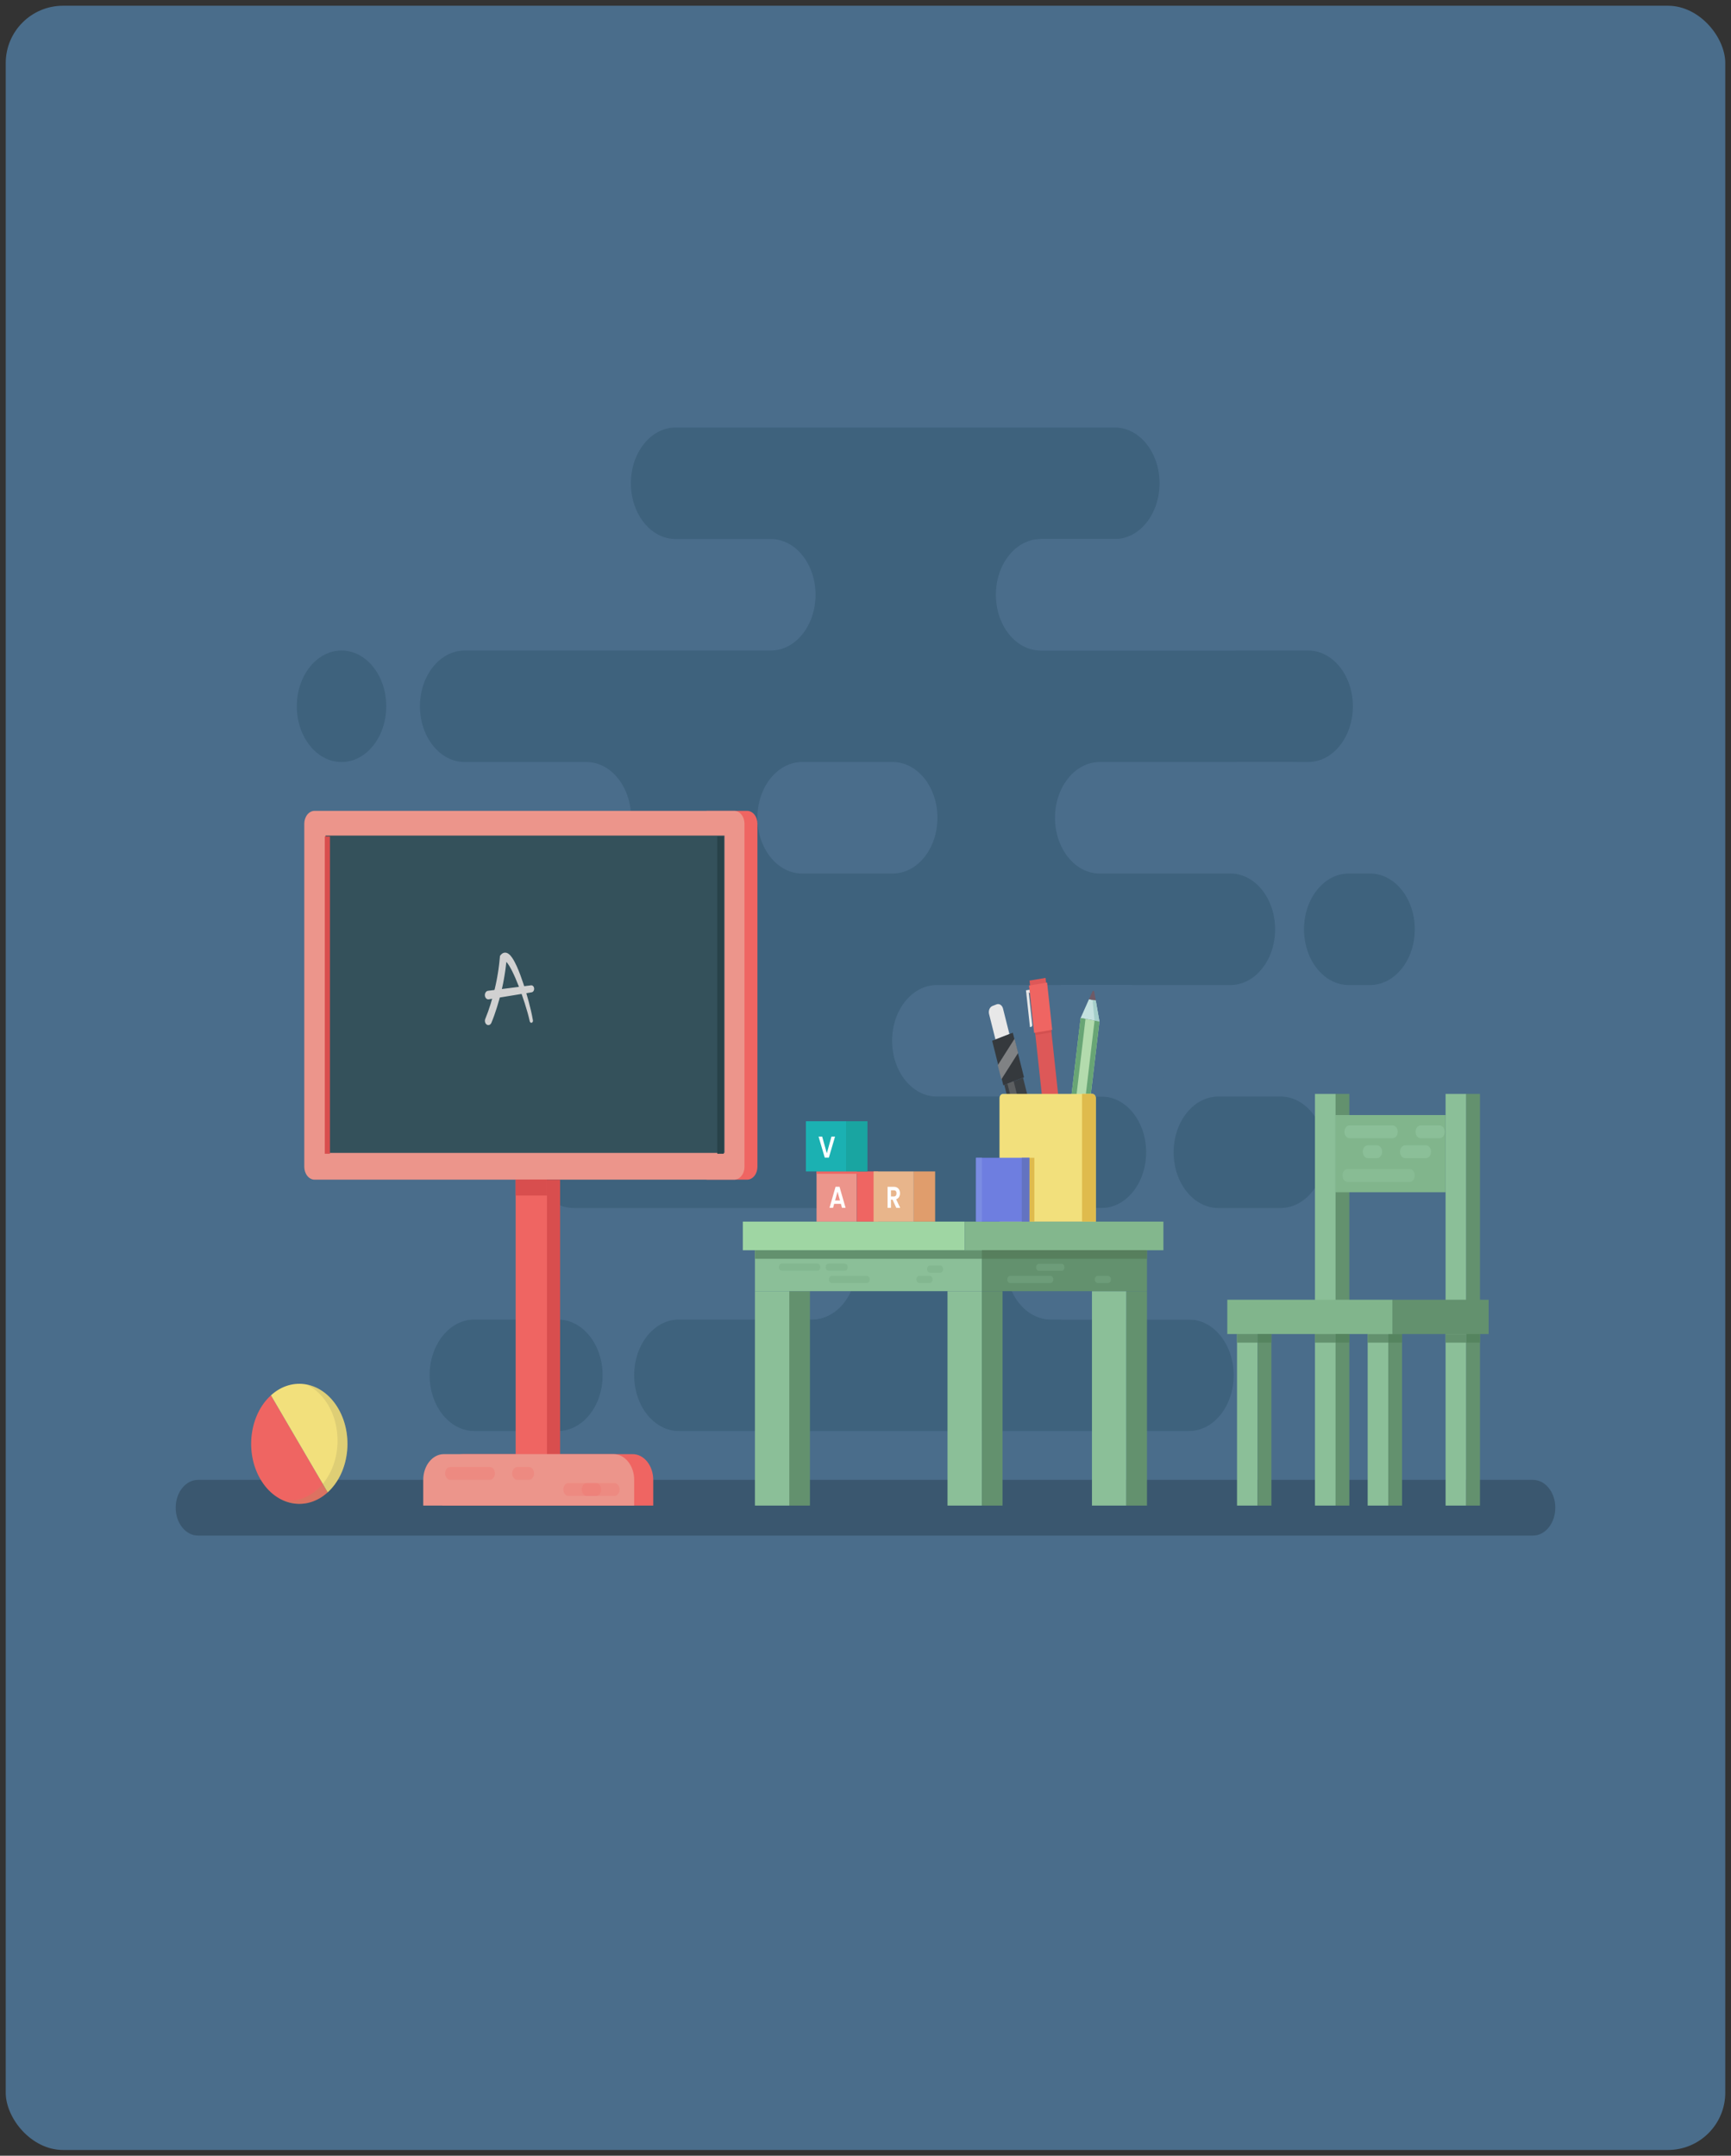 <svg width="151" height="188" viewBox="0 0 151 188" fill="none" xmlns="http://www.w3.org/2000/svg">
<rect x="0" y="0" width="151" height="188" fill="#333333" stroke="none"/>
<g clip-path="url(#clip0_294_1503)">
<path d="M0.5 0.5H150.5V187.5H0.5V0.5Z" fill="#4A6D8B"/>
<path opacity="0.69" d="M114.114 56.733H90.734V47.009H97.25C99.404 47.009 101.15 44.832 101.15 42.147C101.15 39.462 99.404 37.285 97.25 37.285H58.934C56.78 37.285 55.034 39.462 55.034 42.147C55.034 44.832 56.78 47.009 58.934 47.009H67.241C69.395 47.009 71.141 49.186 71.141 51.871C71.141 54.556 69.395 56.733 67.241 56.733H40.534C38.38 56.733 36.634 58.91 36.634 61.595C36.634 64.28 38.38 66.457 40.534 66.457H51.15C53.304 66.457 55.05 68.634 55.05 71.319C55.05 74.004 53.304 76.181 51.15 76.181H46.661C44.507 76.181 42.761 78.358 42.761 81.043C42.761 83.728 44.507 85.905 46.661 85.905H61.458V95.629H50.055C47.901 95.629 46.155 97.806 46.155 100.491C46.155 103.176 47.901 105.353 50.055 105.353H70.841C72.995 105.353 74.741 107.53 74.741 110.215C74.741 112.9 72.995 115.077 70.841 115.077H59.221C57.067 115.077 55.321 117.254 55.321 119.939C55.321 122.624 57.067 124.801 59.221 124.801H103.716C105.87 124.801 107.616 122.624 107.616 119.939C107.616 117.254 105.87 115.077 103.716 115.077H92.534V105.353H96.081C98.235 105.353 99.981 103.176 99.981 100.491C99.981 97.806 98.235 95.629 96.081 95.629H92.534V85.905H107.331C109.485 85.905 111.231 83.728 111.231 81.043C111.231 78.358 109.485 76.181 107.331 76.181H107.878V66.457H114.114C116.268 66.457 118.014 64.28 118.014 61.595C118.014 58.91 116.268 56.733 114.114 56.733Z" fill="#395D77"/>
<path opacity="0.5" d="M40.371 95.172H36.297C34.143 95.172 32.397 92.995 32.397 90.31C32.397 87.625 34.143 85.448 36.297 85.448H40.371C42.525 85.448 44.271 87.625 44.271 90.31C44.271 92.995 42.525 95.172 40.371 95.172Z" fill="#825D7E"/>
<path d="M77.875 76.181H69.972C67.818 76.181 66.072 74.004 66.072 71.319C66.072 68.634 67.818 66.457 69.972 66.457H77.875C80.029 66.457 81.775 68.634 81.775 71.319C81.775 74.004 80.029 76.181 77.875 76.181ZM112.689 76.181H95.93C93.776 76.181 92.03 74.004 92.03 71.319C92.03 68.634 93.776 66.457 95.93 66.457H112.689C114.843 66.457 116.589 68.634 116.589 71.319C116.589 74.004 114.843 76.181 112.689 76.181ZM98.48 95.629H81.721C79.567 95.629 77.821 93.452 77.821 90.767C77.821 88.082 79.567 85.905 81.721 85.905H98.48C100.634 85.905 102.38 88.082 102.38 90.767C102.38 93.453 100.634 95.629 98.48 95.629Z" fill="#4A6D8B"/>
<path d="M58.135 84.97H41.376C39.222 84.97 37.476 82.793 37.476 80.108C37.476 77.423 39.222 75.246 41.376 75.246H58.135C60.289 75.246 62.035 77.423 62.035 80.108C62.035 82.793 60.289 84.97 58.135 84.97Z" fill="#684463"/>
<path d="M107.534 56.733H90.775C88.621 56.733 86.875 54.556 86.875 51.871C86.875 49.186 88.621 47.009 90.775 47.009H107.534C109.688 47.009 111.434 49.186 111.434 51.871C111.434 54.556 109.688 56.733 107.534 56.733ZM108.416 115.077H91.657C89.503 115.077 87.757 112.9 87.757 110.215C87.757 107.53 89.503 105.353 91.657 105.353H108.416C110.57 105.353 112.316 107.53 112.316 110.215C112.316 112.9 110.57 115.077 108.416 115.077Z" fill="#4A6D8B"/>
<path opacity="0.69" d="M106.28 105.353H111.708C113.862 105.353 115.608 103.176 115.608 100.491C115.608 97.806 113.862 95.629 111.708 95.629H106.28C104.126 95.629 102.38 97.806 102.38 100.491C102.38 103.176 104.126 105.353 106.28 105.353ZM119.515 85.905H117.654C115.5 85.905 113.754 83.728 113.754 81.043C113.754 78.358 115.5 76.181 117.654 76.181H119.515C121.668 76.181 123.415 78.358 123.415 81.043C123.415 83.728 121.669 85.905 119.515 85.905ZM41.376 124.801H48.668C50.822 124.801 52.568 122.624 52.568 119.939C52.568 117.254 50.822 115.077 48.668 115.077H41.376C39.222 115.077 37.476 117.254 37.476 119.939C37.476 122.624 39.222 124.801 41.376 124.801ZM29.793 66.457C31.946 66.457 33.693 64.28 33.693 61.595C33.693 58.91 31.946 56.733 29.793 56.733C27.639 56.733 25.893 58.91 25.893 61.595C25.893 64.281 27.639 66.457 29.793 66.457Z" fill="#395D77"/>
<path opacity="0.56" d="M133.725 133.919H17.275C16.199 133.919 15.326 132.831 15.326 131.489C15.326 130.147 16.199 129.059 17.275 129.059H133.725C134.801 129.059 135.674 130.147 135.674 131.489C135.674 132.831 134.801 133.919 133.725 133.919Z" fill="#2D4659"/>
<path d="M65.855 112.603H68.855V131.303H65.855V112.603Z" fill="#8BBF98"/>
<path d="M68.855 112.603H70.654V131.303H68.855V112.603Z" fill="#63916E"/>
<path d="M82.654 112.603H85.654V131.303H82.654V112.603Z" fill="#8BBF98"/>
<path d="M85.654 112.603H87.454V131.303H85.654V112.603Z" fill="#63916E"/>
<path d="M95.255 112.603H98.255V131.303H95.255V112.603Z" fill="#8BBF98"/>
<path d="M98.255 112.603H100.055V131.303H98.255V112.603Z" fill="#63916E"/>
<path d="M107.909 116.343H109.709V131.303H107.909V116.343Z" fill="#8BBF98"/>
<path d="M109.709 116.343H110.909V131.303H109.709V116.343Z" fill="#63916E"/>
<path d="M119.305 116.343H121.105V131.303H119.305V116.343Z" fill="#8BBF98"/>
<path d="M121.104 116.343H122.304V131.303H121.104V116.343Z" fill="#63916E"/>
<path d="M121.104 116.343H122.304V117.091H121.104V116.343Z" fill="#55845F"/>
<path d="M119.305 116.343H121.105V117.091H119.305V116.343Z" fill="#63916E"/>
<path d="M114.708 95.399H116.508V131.303H114.708V95.399Z" fill="#8BBF98"/>
<path d="M116.508 95.399H117.708V131.303H116.508V95.399Z" fill="#63916E"/>
<path d="M126.103 95.399H127.903V131.303H126.103V95.399Z" fill="#8BBF98"/>
<path d="M127.902 95.399H129.102V131.303H127.902V95.399Z" fill="#63916E"/>
<path d="M65.172 102.879H61.633V70.715H65.172C65.411 70.715 65.64 70.833 65.809 71.043C65.978 71.254 66.072 71.539 66.072 71.837V101.757C66.072 102.054 65.978 102.34 65.809 102.55C65.64 102.761 65.411 102.879 65.172 102.879Z" fill="#EF6562"/>
<path d="M64.044 102.879H27.444C27.205 102.879 26.976 102.761 26.808 102.55C26.639 102.34 26.544 102.054 26.544 101.757V71.837C26.544 71.539 26.639 71.254 26.808 71.043C26.976 70.833 27.205 70.715 27.444 70.715H64.044C64.283 70.715 64.512 70.833 64.68 71.043C64.849 71.254 64.944 71.539 64.944 71.837V101.757C64.944 102.054 64.849 102.34 64.68 102.55C64.512 102.761 64.283 102.879 64.044 102.879Z" fill="#EC958B"/>
<path d="M63.2 72.869V100.545H28.4V72.869H63.2Z" fill="#34515B"/>
<path d="M28.782 72.942V100.618H28.332V72.942H28.782Z" fill="#D84E4E"/>
<path d="M62.57 72.942H63.133V100.618H62.57V72.942Z" fill="#284249"/>
<path d="M46.125 102.879H48.858V131.303H46.125V102.879Z" fill="#D84E4E"/>
<path d="M44.982 102.879H47.715V131.303H44.982V102.879Z" fill="#EF6562"/>
<path d="M44.982 102.879H47.715V104.264H44.982V102.879Z" fill="#D84E4E"/>
<path d="M56.984 131.303H38.584V129.059C38.584 127.82 39.39 126.815 40.384 126.815H55.184C56.178 126.815 56.984 127.82 56.984 129.059V131.303Z" fill="#EF6562"/>
<path d="M55.321 131.303H36.921V129.059C36.921 127.82 37.727 126.815 38.721 126.815H53.521C54.515 126.815 55.321 127.82 55.321 129.059V131.303Z" fill="#EC958B"/>
<path d="M65.855 109.033H85.654V112.603H65.855V109.033Z" fill="#8BBF98"/>
<path d="M85.654 109.033H100.054V112.603H85.654V109.033Z" fill="#63916E"/>
<path d="M64.799 106.539H84.154V109.033H64.799V106.539Z" fill="#9FD6A3"/>
<path d="M65.855 109.033H85.654V109.781H65.855V109.033Z" fill="#63916E"/>
<path d="M84.154 106.539H101.488V109.033H84.154V106.539Z" fill="#83B78D"/>
<path d="M107.062 113.351H121.463V116.343H107.062V113.351Z" fill="#81B58C"/>
<path d="M121.46 113.351H129.86V116.343H121.46V113.351Z" fill="#63916E"/>
<path d="M116.508 97.244H126.103V103.976H116.508V97.244Z" fill="#81B58C"/>
<path d="M127.902 116.343H129.102V117.091H127.902V116.343Z" fill="#55845F"/>
<path d="M126.103 116.343H127.903V117.091H126.103V116.343ZM114.708 116.343H116.508V117.091H114.708V116.343ZM107.909 116.343H109.709V117.091H107.909V116.343Z" fill="#63916E"/>
<path d="M109.709 116.343H110.909V117.091H109.709V116.343ZM116.507 116.343H117.711V117.091H116.507V116.343Z" fill="#55845F"/>
<path d="M85.654 109.033H100.054V109.781H85.654V109.033Z" fill="#577F5D"/>
<path d="M89.808 85.518L91.209 85.283L92.906 101.005L91.505 101.24L89.808 85.518Z" fill="#DD5858"/>
<path d="M89.765 85.951L91.341 85.686L91.787 89.817L90.211 90.082L89.765 85.951Z" fill="#EF6562"/>
<path d="M89.5 86.366L89.804 86.315L89.833 86.579L89.528 86.63L89.5 86.366Z" fill="#E8E8E8"/>
<path d="M89.934 89.559L89.846 89.573L89.528 86.63L89.746 86.594L90.046 89.376C90.05 89.419 90.041 89.462 90.02 89.496C89.999 89.531 89.968 89.553 89.934 89.559Z" fill="#E8E8E8"/>
<path d="M90.299 90.067L91.7 89.832L91.722 90.032L90.32 90.267L90.299 90.067Z" fill="#D35050"/>
<path d="M88.054 90.182L86.837 90.657L86.279 88.434C86.262 88.363 86.255 88.289 86.261 88.216C86.266 88.142 86.283 88.071 86.31 88.006C86.338 87.941 86.375 87.883 86.42 87.835C86.466 87.788 86.518 87.753 86.575 87.731L86.932 87.591C86.989 87.569 87.048 87.561 87.107 87.568C87.166 87.574 87.223 87.595 87.275 87.629C87.328 87.664 87.374 87.71 87.412 87.767C87.45 87.823 87.479 87.889 87.496 87.959L88.054 90.182Z" fill="#E8E8E8"/>
<path d="M86.549 90.766L88.35 90.064L89.324 93.946L87.523 94.648L86.549 90.766Z" fill="#35393D"/>
<path d="M87.349 94.136L88.813 91.828L88.502 90.588L87.038 92.897L87.349 94.136Z" fill="#808284"/>
<path d="M87.606 94.616L89.241 93.978L91.207 101.816L89.573 102.454L87.606 94.616Z" fill="#3B4044"/>
<path opacity="0.66" d="M87.881 94.509L88.424 94.297L90.39 102.135L89.847 102.347L87.881 94.509Z" fill="#6D6F70"/>
<path d="M95.587 87.251L94.997 87.143L94.266 88.78L95.908 89.082L95.587 87.251Z" fill="#C5E1DF"/>
<path d="M93.709 102.479L93.267 102.398C93.108 102.369 92.965 102.262 92.869 102.101C92.773 101.94 92.732 101.738 92.755 101.539L94.266 88.78L95.908 89.082L94.398 101.841C94.374 102.04 94.288 102.219 94.159 102.338C94.03 102.458 93.868 102.509 93.709 102.479Z" fill="#B3DBAD"/>
<path d="M93.092 102.366L92.978 102.345C92.937 102.337 92.897 102.32 92.862 102.293C92.826 102.267 92.796 102.232 92.771 102.191C92.746 102.149 92.728 102.102 92.719 102.052C92.708 102.002 92.706 101.951 92.712 101.9L94.265 88.78L94.691 88.858L93.092 102.366ZM93.997 102.532L93.883 102.511L95.482 89.004L95.907 89.082L94.354 102.202C94.348 102.253 94.334 102.302 94.313 102.346C94.292 102.39 94.264 102.429 94.231 102.459C94.198 102.49 94.16 102.512 94.12 102.525C94.08 102.537 94.038 102.54 93.997 102.532Z" fill="#68A575"/>
<path d="M95.587 87.251L95.456 86.501C95.436 86.388 95.342 86.371 95.297 86.472L94.997 87.143L95.587 87.251Z" fill="#6F5A66"/>
<path d="M95.587 87.251L95.307 87.2L95.481 89.004L95.907 89.082L95.587 87.251Z" fill="#A5CECA"/>
<path d="M95.588 106.539H87.189V95.773C87.189 95.674 87.22 95.578 87.276 95.508C87.333 95.438 87.409 95.399 87.489 95.399H95.288C95.368 95.399 95.444 95.438 95.501 95.508C95.557 95.578 95.588 95.674 95.588 95.773V106.539Z" fill="#F2E07C"/>
<path d="M94.389 95.399V106.539H95.589V95.773C95.589 95.674 95.557 95.578 95.501 95.508C95.445 95.438 95.368 95.399 95.289 95.399H94.389Z" fill="#DFBB4D"/>
<path d="M85.139 100.969H89.798V106.539H85.139V100.969Z" fill="#6E7EE0"/>
<path d="M85.139 100.969H85.655V106.539H85.139V100.969Z" fill="#7A8CE2"/>
<path d="M89.808 106.539H89.131V100.969H89.808V106.539Z" fill="#6373C1"/>
<path d="M90.23 106.539H89.807V100.969H90.23V106.539Z" fill="#DFBB4D"/>
<path d="M71.23 102.161H74.741V106.539H71.23V102.161Z" fill="#EC958B"/>
<path d="M71.23 102.161H74.741V102.362H71.23V102.161ZM74.741 102.161H76.6V106.539H74.741V102.161Z" fill="#EF6562"/>
<path d="M73.353 104.986H72.767L72.67 105.335H72.36L72.889 103.498H73.233L73.762 105.335H73.45L73.353 104.986ZM73.06 103.924L72.847 104.692H73.273L73.06 103.924Z" fill="white"/>
<path d="M76.204 102.161H79.716V106.539H76.204V102.161Z" fill="#E8B58B"/>
<path d="M79.716 102.161H81.575V106.539H79.716V102.161Z" fill="#E09D6C"/>
<path d="M77.978 103.501C78.332 103.501 78.509 103.756 78.509 104.064C78.509 104.287 78.41 104.513 78.174 104.592L78.526 105.336H78.185L77.86 104.621H77.721V105.336H77.426V103.501H77.978ZM77.967 103.806H77.721V104.345H77.967C78.132 104.345 78.206 104.237 78.206 104.071C78.206 103.908 78.132 103.806 77.967 103.806Z" fill="white"/>
<path d="M70.3 97.783H73.811V102.161H70.3V97.783Z" fill="#1BB1B2"/>
<path d="M73.811 97.783H75.671V102.161H73.811V97.783Z" fill="#19A5A1"/>
<path d="M72.529 99.123H72.843L72.303 100.957H71.945L71.405 99.123H71.722L72.126 100.581L72.529 99.123Z" fill="white"/>
<path d="M28.584 130.147C26.71 131.851 24.083 131.338 22.716 129.002C21.349 126.666 21.76 123.391 23.634 121.687L28.584 130.147Z" fill="#EF6562"/>
<path d="M23.634 121.687C25.508 119.983 28.135 120.495 29.502 122.831C30.869 125.167 30.458 128.442 28.584 130.147L23.634 121.687Z" fill="#F2E07C"/>
<path opacity="0.25" d="M26.732 120.738C28.318 121.487 29.446 123.397 29.446 125.636C29.446 128.528 27.566 130.872 25.246 130.872C25.035 130.872 24.826 130.852 24.623 130.814C25.098 131.038 25.601 131.153 26.109 131.153C28.428 131.153 30.309 128.808 30.309 125.917C30.309 123.289 28.756 121.114 26.732 120.738Z" fill="#A59A63"/>
<path d="M42.336 88.847C42.421 88.642 42.501 88.435 42.576 88.224C42.652 88.01 42.724 87.794 42.792 87.576C42.93 87.14 43.052 86.696 43.158 86.246C43.186 86.134 43.211 86.022 43.235 85.908L43.307 85.569C43.349 85.341 43.396 85.114 43.43 84.884C43.47 84.655 43.5 84.425 43.529 84.194C43.561 83.964 43.577 83.732 43.602 83.501L43.618 83.356L43.688 83.274L43.688 83.274C43.76 83.184 43.883 83.093 44.016 83.081C44.148 83.067 44.256 83.116 44.335 83.166C44.492 83.272 44.583 83.396 44.669 83.516C44.836 83.758 44.958 84.006 45.073 84.256C45.3 84.758 45.484 85.271 45.657 85.79C45.827 86.307 45.982 86.832 46.123 87.363C46.263 87.894 46.395 88.427 46.489 88.984C46.497 89.029 46.49 89.076 46.47 89.116C46.451 89.155 46.419 89.183 46.383 89.195C46.347 89.205 46.309 89.198 46.277 89.174C46.245 89.151 46.221 89.112 46.212 89.067L46.211 89.064C46.097 88.544 45.943 88.027 45.782 87.518C45.619 87.01 45.443 86.508 45.252 86.014C45.062 85.524 44.858 85.039 44.627 84.593C44.512 84.372 44.388 84.156 44.256 83.987C44.192 83.905 44.12 83.834 44.078 83.815C44.058 83.804 44.055 83.813 44.076 83.813C44.098 83.813 44.119 83.794 44.113 83.802L44.199 83.576C44.173 83.82 44.156 84.065 44.122 84.307C44.092 84.55 44.06 84.793 44.018 85.032C43.983 85.274 43.934 85.511 43.889 85.75L43.814 86.106C43.789 86.224 43.762 86.342 43.733 86.459C43.622 86.929 43.495 87.392 43.351 87.848C43.279 88.077 43.204 88.303 43.124 88.528C43.043 88.753 42.961 88.973 42.865 89.2C42.828 89.288 42.764 89.353 42.688 89.383C42.612 89.412 42.53 89.402 42.46 89.356C42.389 89.31 42.337 89.231 42.313 89.136C42.29 89.041 42.297 88.939 42.334 88.851L42.336 88.847Z" fill="#D1D1D1"/>
<path d="M42.566 86.408L46.321 85.93C46.353 85.926 46.386 85.929 46.416 85.94C46.448 85.951 46.477 85.969 46.502 85.994C46.527 86.019 46.548 86.05 46.564 86.085C46.58 86.12 46.59 86.159 46.593 86.199C46.597 86.239 46.594 86.279 46.586 86.318C46.577 86.357 46.562 86.393 46.542 86.424C46.522 86.456 46.497 86.482 46.469 86.502C46.441 86.521 46.41 86.534 46.378 86.538L42.635 87.151C42.596 87.158 42.556 87.154 42.518 87.142C42.48 87.129 42.444 87.107 42.413 87.077C42.382 87.047 42.356 87.01 42.336 86.967C42.316 86.925 42.304 86.878 42.298 86.829C42.293 86.78 42.296 86.731 42.306 86.683C42.316 86.636 42.334 86.592 42.358 86.553C42.382 86.514 42.412 86.481 42.446 86.456C42.48 86.432 42.518 86.416 42.557 86.409C42.559 86.409 42.563 86.409 42.566 86.408Z" fill="#D1D1D1"/>
<path d="M125.577 99.266H123.932C123.812 99.266 123.698 99.207 123.613 99.101C123.529 98.996 123.482 98.853 123.482 98.705C123.482 98.556 123.529 98.413 123.613 98.308C123.698 98.203 123.812 98.144 123.932 98.144H125.577C125.696 98.144 125.81 98.203 125.895 98.308C125.979 98.413 126.027 98.556 126.027 98.705C126.027 98.853 125.979 98.996 125.895 99.101C125.81 99.207 125.696 99.266 125.577 99.266ZM124.385 101.003H122.578C122.459 101.003 122.344 100.944 122.26 100.839C122.175 100.734 122.128 100.591 122.128 100.442C122.128 100.294 122.175 100.151 122.26 100.046C122.344 99.94 122.459 99.881 122.578 99.881H124.385C124.504 99.881 124.619 99.94 124.703 100.046C124.788 100.151 124.835 100.294 124.835 100.442C124.835 100.591 124.788 100.734 124.703 100.839C124.619 100.944 124.504 101.003 124.385 101.003Z" fill="#8BBF98"/>
<path opacity="0.74" d="M122.964 103.076H117.557C117.438 103.076 117.324 103.017 117.239 102.912C117.155 102.806 117.107 102.664 117.107 102.515C117.107 102.366 117.155 102.223 117.239 102.118C117.324 102.013 117.438 101.954 117.557 101.954H122.964C123.084 101.954 123.198 102.013 123.283 102.118C123.367 102.223 123.414 102.366 123.414 102.515C123.414 102.664 123.367 102.806 123.283 102.912C123.198 103.017 123.084 103.076 122.964 103.076Z" fill="#8BBF98"/>
<path opacity="0.23" d="M42.725 129.059H39.278C39.159 129.059 39.044 129 38.96 128.894C38.876 128.789 38.828 128.647 38.828 128.498C38.828 128.349 38.876 128.206 38.96 128.101C39.044 127.996 39.159 127.937 39.278 127.937H42.725C42.844 127.937 42.959 127.996 43.043 128.101C43.128 128.206 43.175 128.349 43.175 128.498C43.175 128.647 43.128 128.789 43.043 128.894C42.959 129 42.844 129.059 42.725 129.059ZM46.138 129.059H45.128C45.009 129.059 44.894 129 44.81 128.894C44.725 128.789 44.678 128.647 44.678 128.498C44.678 128.349 44.725 128.206 44.81 128.101C44.894 127.996 45.009 127.937 45.128 127.937H46.138C46.257 127.937 46.371 127.996 46.456 128.101C46.54 128.206 46.587 128.349 46.587 128.498C46.587 128.647 46.54 128.789 46.456 128.894C46.371 129 46.257 129.059 46.138 129.059ZM53.6 130.461H49.587C49.468 130.461 49.354 130.402 49.269 130.297C49.185 130.192 49.138 130.049 49.138 129.9C49.138 129.751 49.185 129.609 49.269 129.504C49.354 129.398 49.468 129.339 49.587 129.339H53.6C53.719 129.339 53.834 129.398 53.918 129.504C54.003 129.609 54.05 129.751 54.05 129.9C54.05 130.049 54.003 130.192 53.918 130.297C53.834 130.402 53.719 130.461 53.6 130.461Z" fill="#EF6562"/>
<path opacity="0.23" d="M51.987 130.461H51.2C51.081 130.461 50.966 130.402 50.882 130.297C50.797 130.192 50.75 130.049 50.75 129.9C50.75 129.751 50.797 129.609 50.882 129.504C50.966 129.398 51.081 129.339 51.2 129.339H51.987C52.107 129.339 52.221 129.398 52.306 129.504C52.39 129.609 52.438 129.751 52.438 129.9C52.438 130.049 52.39 130.192 52.306 130.297C52.221 130.402 52.107 130.461 51.987 130.461Z" fill="#EF6562"/>
<path d="M120.116 101.003H119.329C119.209 101.003 119.095 100.944 119.011 100.839C118.926 100.734 118.879 100.591 118.879 100.442C118.879 100.294 118.926 100.151 119.011 100.046C119.095 99.94 119.209 99.881 119.329 99.881H120.116C120.236 99.881 120.35 99.94 120.434 100.046C120.519 100.151 120.566 100.294 120.566 100.442C120.566 100.591 120.519 100.734 120.434 100.839C120.35 100.944 120.236 101.003 120.116 101.003ZM121.479 99.266H117.727C117.608 99.266 117.494 99.207 117.409 99.101C117.325 98.996 117.277 98.853 117.277 98.705C117.277 98.556 117.325 98.413 117.409 98.308C117.494 98.203 117.608 98.144 117.727 98.144H121.479C121.599 98.144 121.713 98.203 121.797 98.308C121.882 98.413 121.929 98.556 121.929 98.705C121.929 98.853 121.882 98.996 121.797 99.101C121.713 99.207 121.599 99.266 121.479 99.266Z" fill="#8BBF98"/>
<path opacity="0.18" d="M71.314 110.818H68.195C68.13 110.818 68.067 110.785 68.02 110.727C67.973 110.669 67.947 110.59 67.947 110.508C67.947 110.426 67.973 110.347 68.02 110.289C68.067 110.231 68.13 110.199 68.195 110.199H71.314C71.378 110.202 71.439 110.235 71.484 110.293C71.528 110.351 71.553 110.428 71.553 110.508C71.553 110.588 71.528 110.666 71.484 110.723C71.439 110.781 71.378 110.815 71.314 110.818ZM73.697 110.818H72.273C72.207 110.818 72.144 110.785 72.097 110.727C72.051 110.669 72.025 110.59 72.025 110.508C72.025 110.426 72.051 110.347 72.097 110.289C72.144 110.231 72.207 110.199 72.273 110.199H73.697C73.763 110.199 73.826 110.231 73.873 110.289C73.919 110.347 73.945 110.426 73.945 110.508C73.945 110.59 73.919 110.669 73.873 110.727C73.826 110.785 73.763 110.818 73.697 110.818ZM75.631 111.893H72.556C72.491 111.893 72.427 111.86 72.381 111.802C72.334 111.744 72.308 111.666 72.308 111.583C72.308 111.501 72.334 111.423 72.381 111.365C72.427 111.307 72.491 111.274 72.556 111.274H75.631C75.695 111.277 75.757 111.311 75.801 111.368C75.846 111.426 75.871 111.503 75.871 111.583C75.871 111.664 75.846 111.741 75.801 111.799C75.757 111.856 75.695 111.89 75.631 111.893ZM81.103 111.893H80.188C80.122 111.893 80.059 111.86 80.012 111.802C79.966 111.744 79.94 111.666 79.94 111.583C79.94 111.501 79.966 111.423 80.012 111.365C80.059 111.307 80.122 111.274 80.188 111.274H81.103C81.169 111.274 81.232 111.307 81.278 111.365C81.325 111.423 81.351 111.501 81.351 111.583C81.351 111.666 81.325 111.744 81.278 111.802C81.232 111.86 81.169 111.893 81.103 111.893ZM82.032 110.989H81.117C81.052 110.989 80.988 110.957 80.942 110.899C80.895 110.84 80.869 110.762 80.869 110.68C80.869 110.598 80.895 110.519 80.942 110.461C80.988 110.403 81.052 110.37 81.117 110.37H82.032C82.097 110.373 82.158 110.407 82.203 110.465C82.247 110.522 82.272 110.599 82.272 110.68C82.272 110.76 82.247 110.837 82.203 110.895C82.158 110.953 82.097 110.986 82.032 110.989Z" fill="#63916E"/>
<path opacity="0.26" d="M91.638 111.893H88.116C88.051 111.893 87.987 111.86 87.941 111.802C87.894 111.744 87.868 111.666 87.868 111.583C87.868 111.501 87.894 111.423 87.941 111.365C87.987 111.307 88.051 111.274 88.116 111.274H91.638C91.775 111.274 91.886 111.413 91.886 111.583C91.886 111.665 91.86 111.744 91.814 111.802C91.767 111.86 91.704 111.893 91.638 111.893ZM96.663 111.893H95.748C95.682 111.893 95.619 111.86 95.572 111.802C95.526 111.744 95.5 111.666 95.5 111.583C95.5 111.501 95.526 111.423 95.572 111.365C95.619 111.307 95.682 111.274 95.748 111.274H96.663C96.8 111.274 96.911 111.413 96.911 111.583C96.911 111.665 96.885 111.744 96.838 111.802C96.792 111.86 96.729 111.893 96.663 111.893ZM92.606 110.834H90.634C90.568 110.834 90.505 110.802 90.458 110.743C90.412 110.685 90.385 110.607 90.385 110.525C90.385 110.443 90.412 110.364 90.458 110.306C90.505 110.248 90.568 110.215 90.634 110.215H92.606C92.672 110.215 92.735 110.248 92.782 110.306C92.828 110.364 92.855 110.443 92.855 110.525C92.855 110.607 92.828 110.685 92.782 110.743C92.735 110.802 92.672 110.834 92.606 110.834Z" fill="#8BBF98"/>
</g>
<defs>
<clipPath id="clip0_294_1503">
<rect x="0.5" y="0.5" width="150" height="187" rx="5" fill="white"/>
</clipPath>
</defs>
</svg>
